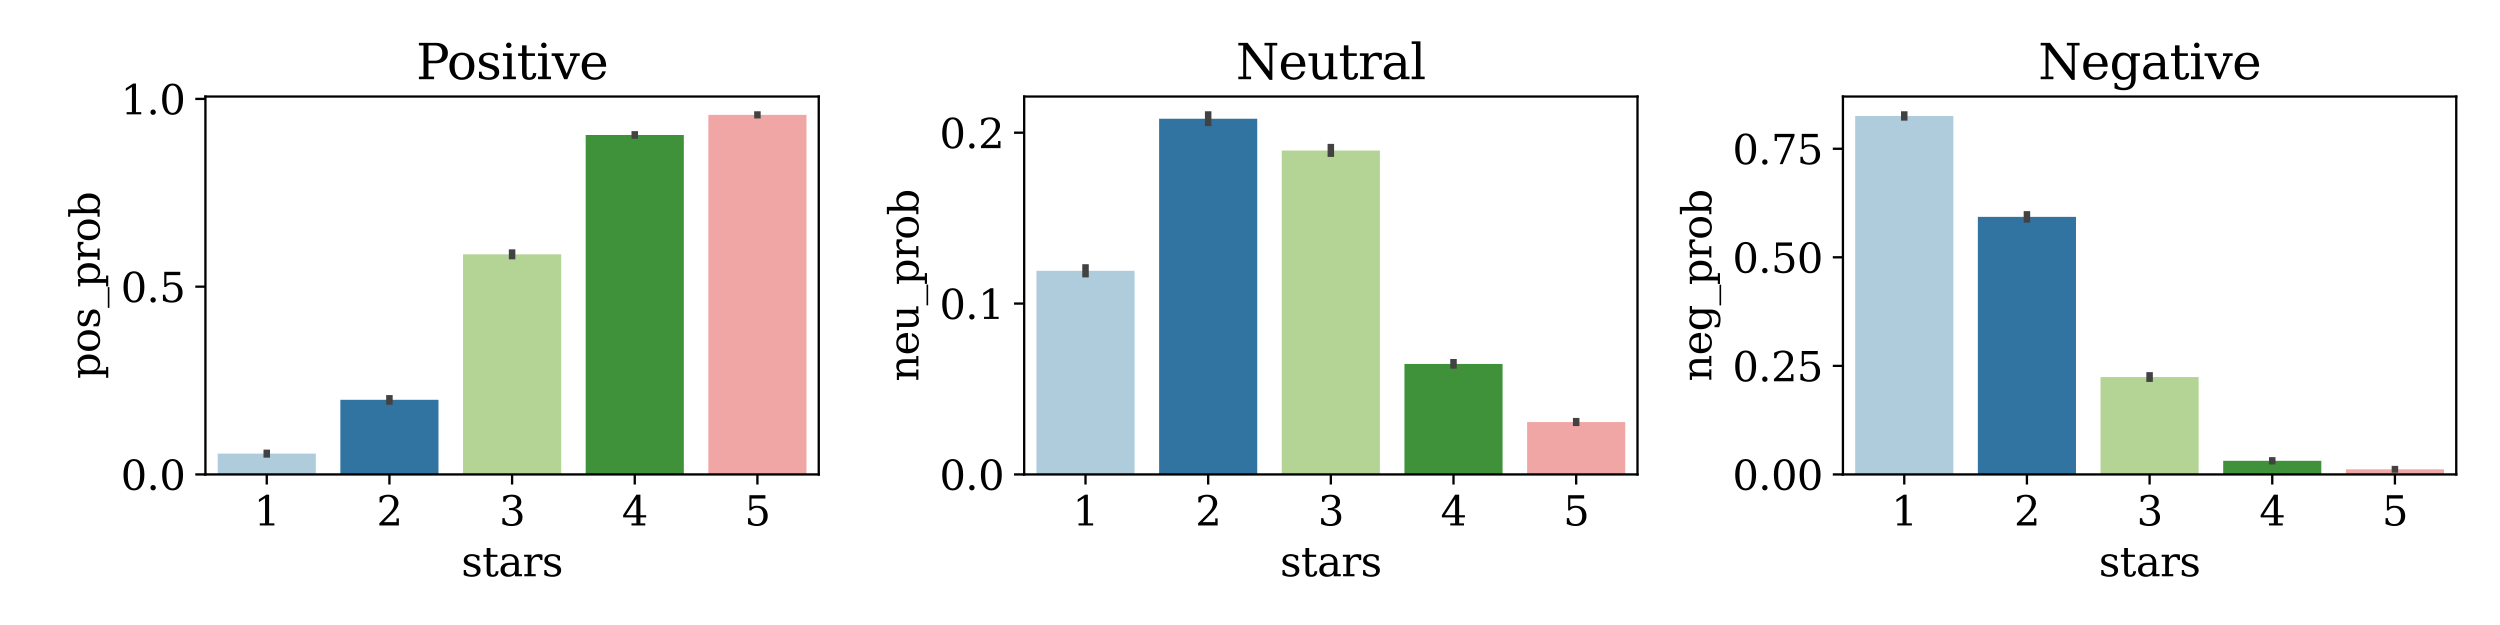 <?xml version="1.0" encoding="utf-8" standalone="no"?>
<!DOCTYPE svg PUBLIC "-//W3C//DTD SVG 1.1//EN"
  "http://www.w3.org/Graphics/SVG/1.1/DTD/svg11.dtd">
<svg xmlns:xlink="http://www.w3.org/1999/xlink" width="864pt" height="216pt" viewBox="0 0 864 216" xmlns="http://www.w3.org/2000/svg" version="1.1">
 <defs>
  <style type="text/css">*{stroke-linejoin: round; stroke-linecap: butt}</style>
 </defs>
 <g id="figure_1">
  <g id="patch_1">
   <path d="M 0 216 
L 864 216 
L 864 0 
L 0 0 
z
" style="fill: #ffffff"/>
  </g>
  <g id="axes_1">
   <g id="patch_2">
    <path d="M 70.996 163.96 
L 282.96 163.96 
L 282.96 33.36 
L 70.996 33.36 
z
" style="fill: #ffffff"/>
   </g>
   <g id="patch_3">
    <path d="M 75.236 163.96 
L 109.15 163.96 
L 109.15 156.776 
L 75.236 156.776 
z
" clip-path="url(#p688f890442)" style="fill: #aeccdb"/>
   </g>
   <g id="patch_4">
    <path d="M 117.628 163.96 
L 151.542 163.96 
L 151.542 138.172 
L 117.628 138.172 
z
" clip-path="url(#p688f890442)" style="fill: #3274a1"/>
   </g>
   <g id="patch_5">
    <path d="M 160.021 163.96 
L 193.935 163.96 
L 193.935 87.887 
L 160.021 87.887 
z
" clip-path="url(#p688f890442)" style="fill: #b3d495"/>
   </g>
   <g id="patch_6">
    <path d="M 202.414 163.96 
L 236.328 163.96 
L 236.328 46.648 
L 202.414 46.648 
z
" clip-path="url(#p688f890442)" style="fill: #40923a"/>
   </g>
   <g id="patch_7">
    <path d="M 244.807 163.96 
L 278.721 163.96 
L 278.721 39.689 
L 244.807 39.689 
z
" clip-path="url(#p688f890442)" style="fill: #efa6a5"/>
   </g>
   <g id="patch_8">
    <path d="M 92.193 163.96 
L 92.193 163.96 
L 92.193 163.96 
L 92.193 163.96 
z
" clip-path="url(#p688f890442)" style="fill: #aeccdb"/>
   </g>
   <g id="patch_9">
    <path d="M 92.193 163.96 
L 92.193 163.96 
L 92.193 163.96 
L 92.193 163.96 
z
" clip-path="url(#p688f890442)" style="fill: #3274a1"/>
   </g>
   <g id="patch_10">
    <path d="M 92.193 163.96 
L 92.193 163.96 
L 92.193 163.96 
L 92.193 163.96 
z
" clip-path="url(#p688f890442)" style="fill: #b3d495"/>
   </g>
   <g id="patch_11">
    <path d="M 92.193 163.96 
L 92.193 163.96 
L 92.193 163.96 
L 92.193 163.96 
z
" clip-path="url(#p688f890442)" style="fill: #40923a"/>
   </g>
   <g id="patch_12">
    <path d="M 92.193 163.96 
L 92.193 163.96 
L 92.193 163.96 
L 92.193 163.96 
z
" clip-path="url(#p688f890442)" style="fill: #efa6a5"/>
   </g>
   <g id="matplotlib.axis_1">
    <g id="xtick_1">
     <g id="line2d_1">
      <defs>
       <path id="m742aa9d118" d="M 0 0 
L 0 3.5 
" style="stroke: #000000; stroke-width: 0.8"/>
      </defs>
      <g>
       <use xlink:href="#m742aa9d118" x="92.193" y="163.96" style="stroke: #000000; stroke-width: 0.8"/>
      </g>
     </g>
     <g id="text_1">
      <!-- 1 -->
      <g transform="translate(87.739 181.598) scale(0.14 -0.14)">
       <defs>
        <path id="DejaVuSerif-31" d="M 909 0 
L 909 331 
L 1722 331 
L 1722 4213 
L 781 3603 
L 781 4013 
L 1919 4750 
L 2350 4750 
L 2350 331 
L 3163 331 
L 3163 0 
L 909 0 
z
" transform="scale(0.016)"/>
       </defs>
       <use xlink:href="#DejaVuSerif-31"/>
      </g>
     </g>
    </g>
    <g id="xtick_2">
     <g id="line2d_2">
      <g>
       <use xlink:href="#m742aa9d118" x="134.585" y="163.96" style="stroke: #000000; stroke-width: 0.8"/>
      </g>
     </g>
     <g id="text_2">
      <!-- 2 -->
      <g transform="translate(130.132 181.598) scale(0.14 -0.14)">
       <defs>
        <path id="DejaVuSerif-32" d="M 819 3553 
L 469 3553 
L 469 4384 
Q 803 4563 1142 4656 
Q 1481 4750 1806 4750 
Q 2534 4750 2956 4397 
Q 3378 4044 3378 3438 
Q 3378 2753 2422 1800 
Q 2347 1728 2309 1691 
L 1131 513 
L 3078 513 
L 3078 1088 
L 3444 1088 
L 3444 0 
L 434 0 
L 434 341 
L 1850 1753 
Q 2319 2222 2519 2614 
Q 2719 3006 2719 3438 
Q 2719 3909 2473 4175 
Q 2228 4441 1797 4441 
Q 1350 4441 1106 4219 
Q 863 3997 819 3553 
z
" transform="scale(0.016)"/>
       </defs>
       <use xlink:href="#DejaVuSerif-32"/>
      </g>
     </g>
    </g>
    <g id="xtick_3">
     <g id="line2d_3">
      <g>
       <use xlink:href="#m742aa9d118" x="176.978" y="163.96" style="stroke: #000000; stroke-width: 0.8"/>
      </g>
     </g>
     <g id="text_3">
      <!-- 3 -->
      <g transform="translate(172.524 181.598) scale(0.14 -0.14)">
       <defs>
        <path id="DejaVuSerif-33" d="M 622 4469 
Q 988 4606 1323 4678 
Q 1659 4750 1953 4750 
Q 2638 4750 3022 4454 
Q 3406 4159 3406 3634 
Q 3406 3213 3140 2930 
Q 2875 2647 2388 2547 
Q 2963 2466 3280 2130 
Q 3597 1794 3597 1259 
Q 3597 606 3158 257 
Q 2719 -91 1894 -91 
Q 1528 -91 1179 -12 
Q 831 66 488 225 
L 488 1131 
L 838 1131 
Q 869 681 1141 450 
Q 1413 219 1906 219 
Q 2384 219 2661 495 
Q 2938 772 2938 1253 
Q 2938 1803 2653 2086 
Q 2369 2369 1819 2369 
L 1522 2369 
L 1522 2688 
L 1678 2688 
Q 2225 2688 2498 2914 
Q 2772 3141 2772 3597 
Q 2772 4006 2547 4223 
Q 2322 4441 1900 4441 
Q 1478 4441 1245 4241 
Q 1013 4041 972 3647 
L 622 3647 
L 622 4469 
z
" transform="scale(0.016)"/>
       </defs>
       <use xlink:href="#DejaVuSerif-33"/>
      </g>
     </g>
    </g>
    <g id="xtick_4">
     <g id="line2d_4">
      <g>
       <use xlink:href="#m742aa9d118" x="219.371" y="163.96" style="stroke: #000000; stroke-width: 0.8"/>
      </g>
     </g>
     <g id="text_4">
      <!-- 4 -->
      <g transform="translate(214.917 181.598) scale(0.14 -0.14)">
       <defs>
        <path id="DejaVuSerif-34" d="M 2234 1581 
L 2234 4063 
L 641 1581 
L 2234 1581 
z
M 3609 0 
L 1484 0 
L 1484 331 
L 2234 331 
L 2234 1247 
L 197 1247 
L 197 1588 
L 2241 4750 
L 2859 4750 
L 2859 1581 
L 3750 1581 
L 3750 1247 
L 2859 1247 
L 2859 331 
L 3609 331 
L 3609 0 
z
" transform="scale(0.016)"/>
       </defs>
       <use xlink:href="#DejaVuSerif-34"/>
      </g>
     </g>
    </g>
    <g id="xtick_5">
     <g id="line2d_5">
      <g>
       <use xlink:href="#m742aa9d118" x="261.764" y="163.96" style="stroke: #000000; stroke-width: 0.8"/>
      </g>
     </g>
     <g id="text_5">
      <!-- 5 -->
      <g transform="translate(257.31 181.598) scale(0.14 -0.14)">
       <defs>
        <path id="DejaVuSerif-35" d="M 3219 4666 
L 3219 4153 
L 1081 4153 
L 1081 2816 
Q 1244 2928 1461 2984 
Q 1678 3041 1947 3041 
Q 2703 3041 3140 2622 
Q 3578 2203 3578 1478 
Q 3578 738 3136 323 
Q 2694 -91 1894 -91 
Q 1572 -91 1234 -12 
Q 897 66 544 225 
L 544 1131 
L 897 1131 
Q 925 688 1179 453 
Q 1434 219 1894 219 
Q 2388 219 2653 544 
Q 2919 869 2919 1478 
Q 2919 2084 2655 2407 
Q 2391 2731 1894 2731 
Q 1613 2731 1398 2631 
Q 1184 2531 1019 2322 
L 750 2322 
L 750 4666 
L 3219 4666 
z
" transform="scale(0.016)"/>
       </defs>
       <use xlink:href="#DejaVuSerif-35"/>
      </g>
     </g>
    </g>
    <g id="text_6">
     <!-- stars -->
     <g transform="translate(159.462 199.147) scale(0.14 -0.14)">
      <defs>
       <path id="DejaVuSerif-73" d="M 359 184 
L 359 959 
L 691 959 
Q 703 588 923 403 
Q 1144 219 1575 219 
Q 1963 219 2166 364 
Q 2369 509 2369 788 
Q 2369 1006 2220 1140 
Q 2072 1275 1594 1428 
L 1178 1569 
Q 750 1706 558 1912 
Q 366 2119 366 2438 
Q 366 2894 700 3153 
Q 1034 3413 1625 3413 
Q 1888 3413 2178 3344 
Q 2469 3275 2778 3144 
L 2778 2419 
L 2447 2419 
Q 2434 2741 2221 2922 
Q 2009 3103 1644 3103 
Q 1281 3103 1095 2975 
Q 909 2847 909 2591 
Q 909 2381 1050 2254 
Q 1191 2128 1613 1997 
L 2069 1856 
Q 2541 1709 2748 1489 
Q 2956 1269 2956 922 
Q 2956 450 2595 179 
Q 2234 -91 1600 -91 
Q 1278 -91 972 -22 
Q 666 47 359 184 
z
" transform="scale(0.016)"/>
       <path id="DejaVuSerif-74" d="M 691 2988 
L 184 2988 
L 184 3322 
L 691 3322 
L 691 4353 
L 1269 4353 
L 1269 3322 
L 2350 3322 
L 2350 2988 
L 1269 2988 
L 1269 878 
Q 1269 456 1350 337 
Q 1431 219 1650 219 
Q 1875 219 1978 351 
Q 2081 484 2088 781 
L 2522 781 
Q 2497 328 2275 118 
Q 2053 -91 1600 -91 
Q 1103 -91 897 129 
Q 691 350 691 878 
L 691 2988 
z
" transform="scale(0.016)"/>
       <path id="DejaVuSerif-61" d="M 2547 1044 
L 2547 1747 
L 1806 1747 
Q 1378 1747 1168 1562 
Q 959 1378 959 997 
Q 959 650 1171 447 
Q 1384 244 1747 244 
Q 2106 244 2326 466 
Q 2547 688 2547 1044 
z
M 3122 2075 
L 3122 331 
L 3634 331 
L 3634 0 
L 2547 0 
L 2547 359 
Q 2356 128 2106 18 
Q 1856 -91 1522 -91 
Q 969 -91 644 203 
Q 319 497 319 997 
Q 319 1513 691 1797 
Q 1063 2081 1741 2081 
L 2547 2081 
L 2547 2309 
Q 2547 2688 2317 2895 
Q 2088 3103 1672 3103 
Q 1328 3103 1125 2947 
Q 922 2791 872 2484 
L 575 2484 
L 575 3156 
Q 875 3284 1158 3348 
Q 1441 3413 1709 3413 
Q 2400 3413 2761 3070 
Q 3122 2728 3122 2075 
z
" transform="scale(0.016)"/>
       <path id="DejaVuSerif-72" d="M 3059 3328 
L 3059 2497 
L 2728 2497 
Q 2713 2744 2591 2866 
Q 2469 2988 2234 2988 
Q 1809 2988 1582 2694 
Q 1356 2400 1356 1850 
L 1356 331 
L 2022 331 
L 2022 0 
L 263 0 
L 263 331 
L 781 331 
L 781 2994 
L 231 2994 
L 231 3322 
L 1356 3322 
L 1356 2731 
Q 1525 3078 1790 3245 
Q 2056 3413 2438 3413 
Q 2578 3413 2733 3391 
Q 2888 3369 3059 3328 
z
" transform="scale(0.016)"/>
      </defs>
      <use xlink:href="#DejaVuSerif-73"/>
      <use xlink:href="#DejaVuSerif-74" transform="translate(51.318 0)"/>
      <use xlink:href="#DejaVuSerif-61" transform="translate(91.504 0)"/>
      <use xlink:href="#DejaVuSerif-72" transform="translate(151.123 0)"/>
      <use xlink:href="#DejaVuSerif-73" transform="translate(198.926 0)"/>
     </g>
    </g>
   </g>
   <g id="matplotlib.axis_2">
    <g id="ytick_1">
     <g id="line2d_6">
      <defs>
       <path id="m252d2bcdba" d="M 0 0 
L -3.5 0 
" style="stroke: #000000; stroke-width: 0.8"/>
      </defs>
      <g>
       <use xlink:href="#m252d2bcdba" x="70.996" y="163.96" style="stroke: #000000; stroke-width: 0.8"/>
      </g>
     </g>
     <g id="text_7">
      <!-- 0.0 -->
      <g transform="translate(41.732 169.279) scale(0.14 -0.14)">
       <defs>
        <path id="DejaVuSerif-30" d="M 2034 219 
Q 2513 219 2750 744 
Q 2988 1269 2988 2328 
Q 2988 3391 2750 3916 
Q 2513 4441 2034 4441 
Q 1556 4441 1318 3916 
Q 1081 3391 1081 2328 
Q 1081 1269 1318 744 
Q 1556 219 2034 219 
z
M 2034 -91 
Q 1275 -91 848 546 
Q 422 1184 422 2328 
Q 422 3475 848 4112 
Q 1275 4750 2034 4750 
Q 2797 4750 3222 4112 
Q 3647 3475 3647 2328 
Q 3647 1184 3222 546 
Q 2797 -91 2034 -91 
z
" transform="scale(0.016)"/>
        <path id="DejaVuSerif-2e" d="M 603 325 
Q 603 500 722 622 
Q 841 744 1019 744 
Q 1191 744 1312 622 
Q 1434 500 1434 325 
Q 1434 153 1312 31 
Q 1191 -91 1019 -91 
Q 841 -91 722 29 
Q 603 150 603 325 
z
" transform="scale(0.016)"/>
       </defs>
       <use xlink:href="#DejaVuSerif-30"/>
       <use xlink:href="#DejaVuSerif-2e" transform="translate(63.623 0)"/>
       <use xlink:href="#DejaVuSerif-30" transform="translate(95.41 0)"/>
      </g>
     </g>
    </g>
    <g id="ytick_2">
     <g id="line2d_7">
      <g>
       <use xlink:href="#m252d2bcdba" x="70.996" y="99.071" style="stroke: #000000; stroke-width: 0.8"/>
      </g>
     </g>
     <g id="text_8">
      <!-- 0.5 -->
      <g transform="translate(41.732 104.39) scale(0.14 -0.14)">
       <use xlink:href="#DejaVuSerif-30"/>
       <use xlink:href="#DejaVuSerif-2e" transform="translate(63.623 0)"/>
       <use xlink:href="#DejaVuSerif-35" transform="translate(95.41 0)"/>
      </g>
     </g>
    </g>
    <g id="ytick_3">
     <g id="line2d_8">
      <g>
       <use xlink:href="#m252d2bcdba" x="70.996" y="34.183" style="stroke: #000000; stroke-width: 0.8"/>
      </g>
     </g>
     <g id="text_9">
      <!-- 1.0 -->
      <g transform="translate(41.732 39.502) scale(0.14 -0.14)">
       <use xlink:href="#DejaVuSerif-31"/>
       <use xlink:href="#DejaVuSerif-2e" transform="translate(63.623 0)"/>
       <use xlink:href="#DejaVuSerif-30" transform="translate(95.41 0)"/>
      </g>
     </g>
    </g>
    <g id="text_10">
     <!-- pos_prob -->
     <g transform="translate(34.431 130.969) rotate(-90) scale(0.14 -0.14)">
      <defs>
       <path id="DejaVuSerif-70" d="M 1313 1825 
L 1313 1497 
Q 1313 897 1542 583 
Q 1772 269 2209 269 
Q 2650 269 2876 622 
Q 3103 975 3103 1663 
Q 3103 2353 2876 2703 
Q 2650 3053 2209 3053 
Q 1772 3053 1542 2737 
Q 1313 2422 1313 1825 
z
M 738 2988 
L 184 2988 
L 184 3322 
L 1313 3322 
L 1313 2803 
Q 1481 3116 1742 3264 
Q 2003 3413 2388 3413 
Q 3000 3413 3387 2928 
Q 3775 2444 3775 1663 
Q 3775 881 3387 395 
Q 3000 -91 2388 -91 
Q 2003 -91 1742 57 
Q 1481 206 1313 519 
L 1313 -997 
L 1856 -997 
L 1856 -1331 
L 184 -1331 
L 184 -997 
L 738 -997 
L 738 2988 
z
" transform="scale(0.016)"/>
       <path id="DejaVuSerif-6f" d="M 1925 219 
Q 2388 219 2623 584 
Q 2859 950 2859 1663 
Q 2859 2375 2623 2739 
Q 2388 3103 1925 3103 
Q 1463 3103 1227 2739 
Q 991 2375 991 1663 
Q 991 950 1228 584 
Q 1466 219 1925 219 
z
M 1925 -91 
Q 1200 -91 759 389 
Q 319 869 319 1663 
Q 319 2456 758 2934 
Q 1197 3413 1925 3413 
Q 2653 3413 3092 2934 
Q 3531 2456 3531 1663 
Q 3531 869 3092 389 
Q 2653 -91 1925 -91 
z
" transform="scale(0.016)"/>
       <path id="DejaVuSerif-5f" d="M 3200 -1259 
L 3200 -1509 
L 0 -1509 
L 0 -1259 
L 3200 -1259 
z
" transform="scale(0.016)"/>
       <path id="DejaVuSerif-62" d="M 738 331 
L 738 4531 
L 184 4531 
L 184 4863 
L 1313 4863 
L 1313 2803 
Q 1481 3116 1742 3264 
Q 2003 3413 2388 3413 
Q 3000 3413 3387 2928 
Q 3775 2444 3775 1663 
Q 3775 881 3387 395 
Q 3000 -91 2388 -91 
Q 2003 -91 1742 57 
Q 1481 206 1313 519 
L 1313 0 
L 184 0 
L 184 331 
L 738 331 
z
M 1313 1497 
Q 1313 897 1542 583 
Q 1772 269 2209 269 
Q 2650 269 2876 622 
Q 3103 975 3103 1663 
Q 3103 2353 2876 2703 
Q 2650 3053 2209 3053 
Q 1772 3053 1542 2737 
Q 1313 2422 1313 1825 
L 1313 1497 
z
" transform="scale(0.016)"/>
      </defs>
      <use xlink:href="#DejaVuSerif-70"/>
      <use xlink:href="#DejaVuSerif-6f" transform="translate(64.014 0)"/>
      <use xlink:href="#DejaVuSerif-73" transform="translate(124.219 0)"/>
      <use xlink:href="#DejaVuSerif-5f" transform="translate(175.537 0)"/>
      <use xlink:href="#DejaVuSerif-70" transform="translate(225.537 0)"/>
      <use xlink:href="#DejaVuSerif-72" transform="translate(289.551 0)"/>
      <use xlink:href="#DejaVuSerif-6f" transform="translate(337.354 0)"/>
      <use xlink:href="#DejaVuSerif-62" transform="translate(397.559 0)"/>
     </g>
    </g>
   </g>
   <g id="line2d_9">
    <path d="M 92.193 157.047 
L 92.193 156.508 
" clip-path="url(#p688f890442)" style="fill: none; stroke: #424242; stroke-width: 2.25; stroke-linecap: square"/>
   </g>
   <g id="line2d_10">
    <path d="M 134.585 138.769 
L 134.585 137.649 
" clip-path="url(#p688f890442)" style="fill: none; stroke: #424242; stroke-width: 2.25; stroke-linecap: square"/>
   </g>
   <g id="line2d_11">
    <path d="M 176.978 88.505 
L 176.978 87.292 
" clip-path="url(#p688f890442)" style="fill: none; stroke: #424242; stroke-width: 2.25; stroke-linecap: square"/>
   </g>
   <g id="line2d_12">
    <path d="M 219.371 46.849 
L 219.371 46.449 
" clip-path="url(#p688f890442)" style="fill: none; stroke: #424242; stroke-width: 2.25; stroke-linecap: square"/>
   </g>
   <g id="line2d_13">
    <path d="M 261.764 39.809 
L 261.764 39.579 
" clip-path="url(#p688f890442)" style="fill: none; stroke: #424242; stroke-width: 2.25; stroke-linecap: square"/>
   </g>
   <g id="patch_13">
    <path d="M 70.996 163.96 
L 70.996 33.36 
" style="fill: none; stroke: #000000; stroke-width: 0.8; stroke-linejoin: miter; stroke-linecap: square"/>
   </g>
   <g id="patch_14">
    <path d="M 282.96 163.96 
L 282.96 33.36 
" style="fill: none; stroke: #000000; stroke-width: 0.8; stroke-linejoin: miter; stroke-linecap: square"/>
   </g>
   <g id="patch_15">
    <path d="M 70.996 163.96 
L 282.96 163.96 
" style="fill: none; stroke: #000000; stroke-width: 0.8; stroke-linejoin: miter; stroke-linecap: square"/>
   </g>
   <g id="patch_16">
    <path d="M 70.996 33.36 
L 282.96 33.36 
" style="fill: none; stroke: #000000; stroke-width: 0.8; stroke-linejoin: miter; stroke-linecap: square"/>
   </g>
   <g id="text_11">
    <!-- Positive -->
    <g transform="translate(143.828 27.36) scale(0.168 -0.168)">
     <defs>
      <path id="DejaVuSerif-50" d="M 1581 2375 
L 2406 2375 
Q 2872 2375 3115 2626 
Q 3359 2878 3359 3353 
Q 3359 3831 3115 4081 
Q 2872 4331 2406 4331 
L 1581 4331 
L 1581 2375 
z
M 353 0 
L 353 331 
L 947 331 
L 947 4331 
L 353 4331 
L 353 4666 
L 2559 4666 
Q 3259 4666 3668 4311 
Q 4078 3956 4078 3353 
Q 4078 2753 3668 2397 
Q 3259 2041 2559 2041 
L 1581 2041 
L 1581 331 
L 2303 331 
L 2303 0 
L 353 0 
z
" transform="scale(0.016)"/>
      <path id="DejaVuSerif-69" d="M 622 4353 
Q 622 4497 726 4603 
Q 831 4709 978 4709 
Q 1122 4709 1226 4603 
Q 1331 4497 1331 4353 
Q 1331 4206 1228 4103 
Q 1125 4000 978 4000 
Q 831 4000 726 4103 
Q 622 4206 622 4353 
z
M 1356 331 
L 1900 331 
L 1900 0 
L 231 0 
L 231 331 
L 781 331 
L 781 2988 
L 231 2988 
L 231 3322 
L 1356 3322 
L 1356 331 
z
" transform="scale(0.016)"/>
      <path id="DejaVuSerif-76" d="M 1581 0 
L 359 2988 
L -19 2988 
L -19 3322 
L 1509 3322 
L 1509 2988 
L 978 2988 
L 1913 703 
L 2847 2988 
L 2350 2988 
L 2350 3322 
L 3597 3322 
L 3597 2988 
L 3225 2988 
L 2003 0 
L 1581 0 
z
" transform="scale(0.016)"/>
      <path id="DejaVuSerif-65" d="M 3469 1600 
L 991 1600 
L 991 1575 
Q 991 903 1244 561 
Q 1497 219 1991 219 
Q 2369 219 2611 417 
Q 2853 616 2950 1006 
L 3413 1006 
Q 3275 459 2904 184 
Q 2534 -91 1931 -91 
Q 1203 -91 761 389 
Q 319 869 319 1663 
Q 319 2450 753 2931 
Q 1188 3413 1894 3413 
Q 2647 3413 3050 2948 
Q 3453 2484 3469 1600 
z
M 2791 1931 
Q 2772 2513 2545 2808 
Q 2319 3103 1894 3103 
Q 1497 3103 1269 2806 
Q 1041 2509 991 1931 
L 2791 1931 
z
" transform="scale(0.016)"/>
     </defs>
     <use xlink:href="#DejaVuSerif-50"/>
     <use xlink:href="#DejaVuSerif-6f" transform="translate(63.285 0)"/>
     <use xlink:href="#DejaVuSerif-73" transform="translate(123.49 0)"/>
     <use xlink:href="#DejaVuSerif-69" transform="translate(174.809 0)"/>
     <use xlink:href="#DejaVuSerif-74" transform="translate(206.791 0)"/>
     <use xlink:href="#DejaVuSerif-69" transform="translate(246.977 0)"/>
     <use xlink:href="#DejaVuSerif-76" transform="translate(278.959 0)"/>
     <use xlink:href="#DejaVuSerif-65" transform="translate(335.453 0)"/>
    </g>
   </g>
  </g>
  <g id="axes_2">
   <g id="patch_17">
    <path d="M 353.956 163.96 
L 565.92 163.96 
L 565.92 33.36 
L 353.956 33.36 
z
" style="fill: #ffffff"/>
   </g>
   <g id="patch_18">
    <path d="M 358.196 163.96 
L 392.11 163.96 
L 392.11 93.585 
L 358.196 93.585 
z
" clip-path="url(#p917a28bb5f)" style="fill: #aeccdb"/>
   </g>
   <g id="patch_19">
    <path d="M 400.588 163.96 
L 434.502 163.96 
L 434.502 41.032 
L 400.588 41.032 
z
" clip-path="url(#p917a28bb5f)" style="fill: #3274a1"/>
   </g>
   <g id="patch_20">
    <path d="M 442.981 163.96 
L 476.895 163.96 
L 476.895 52.025 
L 442.981 52.025 
z
" clip-path="url(#p917a28bb5f)" style="fill: #b3d495"/>
   </g>
   <g id="patch_21">
    <path d="M 485.374 163.96 
L 519.288 163.96 
L 519.288 125.771 
L 485.374 125.771 
z
" clip-path="url(#p917a28bb5f)" style="fill: #40923a"/>
   </g>
   <g id="patch_22">
    <path d="M 527.767 163.96 
L 561.681 163.96 
L 561.681 145.861 
L 527.767 145.861 
z
" clip-path="url(#p917a28bb5f)" style="fill: #efa6a5"/>
   </g>
   <g id="patch_23">
    <path d="M 375.153 163.96 
L 375.153 163.96 
L 375.153 163.96 
L 375.153 163.96 
z
" clip-path="url(#p917a28bb5f)" style="fill: #aeccdb"/>
   </g>
   <g id="patch_24">
    <path d="M 375.153 163.96 
L 375.153 163.96 
L 375.153 163.96 
L 375.153 163.96 
z
" clip-path="url(#p917a28bb5f)" style="fill: #3274a1"/>
   </g>
   <g id="patch_25">
    <path d="M 375.153 163.96 
L 375.153 163.96 
L 375.153 163.96 
L 375.153 163.96 
z
" clip-path="url(#p917a28bb5f)" style="fill: #b3d495"/>
   </g>
   <g id="patch_26">
    <path d="M 375.153 163.96 
L 375.153 163.96 
L 375.153 163.96 
L 375.153 163.96 
z
" clip-path="url(#p917a28bb5f)" style="fill: #40923a"/>
   </g>
   <g id="patch_27">
    <path d="M 375.153 163.96 
L 375.153 163.96 
L 375.153 163.96 
L 375.153 163.96 
z
" clip-path="url(#p917a28bb5f)" style="fill: #efa6a5"/>
   </g>
   <g id="matplotlib.axis_3">
    <g id="xtick_6">
     <g id="line2d_14">
      <g>
       <use xlink:href="#m742aa9d118" x="375.153" y="163.96" style="stroke: #000000; stroke-width: 0.8"/>
      </g>
     </g>
     <g id="text_12">
      <!-- 1 -->
      <g transform="translate(370.699 181.598) scale(0.14 -0.14)">
       <use xlink:href="#DejaVuSerif-31"/>
      </g>
     </g>
    </g>
    <g id="xtick_7">
     <g id="line2d_15">
      <g>
       <use xlink:href="#m742aa9d118" x="417.545" y="163.96" style="stroke: #000000; stroke-width: 0.8"/>
      </g>
     </g>
     <g id="text_13">
      <!-- 2 -->
      <g transform="translate(413.092 181.598) scale(0.14 -0.14)">
       <use xlink:href="#DejaVuSerif-32"/>
      </g>
     </g>
    </g>
    <g id="xtick_8">
     <g id="line2d_16">
      <g>
       <use xlink:href="#m742aa9d118" x="459.938" y="163.96" style="stroke: #000000; stroke-width: 0.8"/>
      </g>
     </g>
     <g id="text_14">
      <!-- 3 -->
      <g transform="translate(455.484 181.598) scale(0.14 -0.14)">
       <use xlink:href="#DejaVuSerif-33"/>
      </g>
     </g>
    </g>
    <g id="xtick_9">
     <g id="line2d_17">
      <g>
       <use xlink:href="#m742aa9d118" x="502.331" y="163.96" style="stroke: #000000; stroke-width: 0.8"/>
      </g>
     </g>
     <g id="text_15">
      <!-- 4 -->
      <g transform="translate(497.877 181.598) scale(0.14 -0.14)">
       <use xlink:href="#DejaVuSerif-34"/>
      </g>
     </g>
    </g>
    <g id="xtick_10">
     <g id="line2d_18">
      <g>
       <use xlink:href="#m742aa9d118" x="544.724" y="163.96" style="stroke: #000000; stroke-width: 0.8"/>
      </g>
     </g>
     <g id="text_16">
      <!-- 5 -->
      <g transform="translate(540.27 181.598) scale(0.14 -0.14)">
       <use xlink:href="#DejaVuSerif-35"/>
      </g>
     </g>
    </g>
    <g id="text_17">
     <!-- stars -->
     <g transform="translate(442.422 199.147) scale(0.14 -0.14)">
      <use xlink:href="#DejaVuSerif-73"/>
      <use xlink:href="#DejaVuSerif-74" transform="translate(51.318 0)"/>
      <use xlink:href="#DejaVuSerif-61" transform="translate(91.504 0)"/>
      <use xlink:href="#DejaVuSerif-72" transform="translate(151.123 0)"/>
      <use xlink:href="#DejaVuSerif-73" transform="translate(198.926 0)"/>
     </g>
    </g>
   </g>
   <g id="matplotlib.axis_4">
    <g id="ytick_4">
     <g id="line2d_19">
      <g>
       <use xlink:href="#m252d2bcdba" x="353.956" y="163.96" style="stroke: #000000; stroke-width: 0.8"/>
      </g>
     </g>
     <g id="text_18">
      <!-- 0.0 -->
      <g transform="translate(324.692 169.279) scale(0.14 -0.14)">
       <use xlink:href="#DejaVuSerif-30"/>
       <use xlink:href="#DejaVuSerif-2e" transform="translate(63.623 0)"/>
       <use xlink:href="#DejaVuSerif-30" transform="translate(95.41 0)"/>
      </g>
     </g>
    </g>
    <g id="ytick_5">
     <g id="line2d_20">
      <g>
       <use xlink:href="#m252d2bcdba" x="353.956" y="104.913" style="stroke: #000000; stroke-width: 0.8"/>
      </g>
     </g>
     <g id="text_19">
      <!-- 0.1 -->
      <g transform="translate(324.692 110.232) scale(0.14 -0.14)">
       <use xlink:href="#DejaVuSerif-30"/>
       <use xlink:href="#DejaVuSerif-2e" transform="translate(63.623 0)"/>
       <use xlink:href="#DejaVuSerif-31" transform="translate(95.41 0)"/>
      </g>
     </g>
    </g>
    <g id="ytick_6">
     <g id="line2d_21">
      <g>
       <use xlink:href="#m252d2bcdba" x="353.956" y="45.866" style="stroke: #000000; stroke-width: 0.8"/>
      </g>
     </g>
     <g id="text_20">
      <!-- 0.2 -->
      <g transform="translate(324.692 51.185) scale(0.14 -0.14)">
       <use xlink:href="#DejaVuSerif-30"/>
       <use xlink:href="#DejaVuSerif-2e" transform="translate(63.623 0)"/>
       <use xlink:href="#DejaVuSerif-32" transform="translate(95.41 0)"/>
      </g>
     </g>
    </g>
    <g id="text_21">
     <!-- neu_prob -->
     <g transform="translate(317.391 131.842) rotate(-90) scale(0.14 -0.14)">
      <defs>
       <path id="DejaVuSerif-6e" d="M 263 0 
L 263 331 
L 781 331 
L 781 2988 
L 231 2988 
L 231 3322 
L 1356 3322 
L 1356 2731 
Q 1516 3069 1770 3241 
Q 2025 3413 2363 3413 
Q 2913 3413 3172 3097 
Q 3431 2781 3431 2113 
L 3431 331 
L 3944 331 
L 3944 0 
L 2356 0 
L 2356 331 
L 2853 331 
L 2853 1931 
Q 2853 2541 2703 2767 
Q 2553 2994 2175 2994 
Q 1775 2994 1565 2701 
Q 1356 2409 1356 1850 
L 1356 331 
L 1856 331 
L 1856 0 
L 263 0 
z
" transform="scale(0.016)"/>
       <path id="DejaVuSerif-75" d="M 2266 3322 
L 3341 3322 
L 3341 331 
L 3884 331 
L 3884 0 
L 2766 0 
L 2766 588 
Q 2606 256 2353 82 
Q 2100 -91 1766 -91 
Q 1213 -91 952 223 
Q 691 538 691 1209 
L 691 2988 
L 172 2988 
L 172 3322 
L 1269 3322 
L 1269 1388 
Q 1269 781 1417 556 
Q 1566 331 1947 331 
Q 2347 331 2556 625 
Q 2766 919 2766 1478 
L 2766 2988 
L 2266 2988 
L 2266 3322 
z
" transform="scale(0.016)"/>
      </defs>
      <use xlink:href="#DejaVuSerif-6e"/>
      <use xlink:href="#DejaVuSerif-65" transform="translate(64.404 0)"/>
      <use xlink:href="#DejaVuSerif-75" transform="translate(123.584 0)"/>
      <use xlink:href="#DejaVuSerif-5f" transform="translate(187.988 0)"/>
      <use xlink:href="#DejaVuSerif-70" transform="translate(237.988 0)"/>
      <use xlink:href="#DejaVuSerif-72" transform="translate(302.002 0)"/>
      <use xlink:href="#DejaVuSerif-6f" transform="translate(349.805 0)"/>
      <use xlink:href="#DejaVuSerif-62" transform="translate(410.01 0)"/>
     </g>
    </g>
   </g>
   <g id="line2d_22">
    <path d="M 375.153 94.741 
L 375.153 92.438 
" clip-path="url(#p917a28bb5f)" style="fill: none; stroke: #424242; stroke-width: 2.25; stroke-linecap: square"/>
   </g>
   <g id="line2d_23">
    <path d="M 417.545 42.46 
L 417.545 39.579 
" clip-path="url(#p917a28bb5f)" style="fill: none; stroke: #424242; stroke-width: 2.25; stroke-linecap: square"/>
   </g>
   <g id="line2d_24">
    <path d="M 459.938 53.107 
L 459.938 50.855 
" clip-path="url(#p917a28bb5f)" style="fill: none; stroke: #424242; stroke-width: 2.25; stroke-linecap: square"/>
   </g>
   <g id="line2d_25">
    <path d="M 502.331 126.288 
L 502.331 125.193 
" clip-path="url(#p917a28bb5f)" style="fill: none; stroke: #424242; stroke-width: 2.25; stroke-linecap: square"/>
   </g>
   <g id="line2d_26">
    <path d="M 544.724 146.13 
L 544.724 145.572 
" clip-path="url(#p917a28bb5f)" style="fill: none; stroke: #424242; stroke-width: 2.25; stroke-linecap: square"/>
   </g>
   <g id="patch_28">
    <path d="M 353.956 163.96 
L 353.956 33.36 
" style="fill: none; stroke: #000000; stroke-width: 0.8; stroke-linejoin: miter; stroke-linecap: square"/>
   </g>
   <g id="patch_29">
    <path d="M 565.92 163.96 
L 565.92 33.36 
" style="fill: none; stroke: #000000; stroke-width: 0.8; stroke-linejoin: miter; stroke-linecap: square"/>
   </g>
   <g id="patch_30">
    <path d="M 353.956 163.96 
L 565.92 163.96 
" style="fill: none; stroke: #000000; stroke-width: 0.8; stroke-linejoin: miter; stroke-linecap: square"/>
   </g>
   <g id="patch_31">
    <path d="M 353.956 33.36 
L 565.92 33.36 
" style="fill: none; stroke: #000000; stroke-width: 0.8; stroke-linejoin: miter; stroke-linecap: square"/>
   </g>
   <g id="text_22">
    <!-- Neutral -->
    <g transform="translate(427.12 27.36) scale(0.168 -0.168)">
     <defs>
      <path id="DejaVuSerif-4e" d="M 313 0 
L 313 331 
L 941 331 
L 941 4331 
L 313 4331 
L 313 4666 
L 1509 4666 
L 4306 984 
L 4306 4331 
L 3681 4331 
L 3681 4666 
L 5319 4666 
L 5319 4331 
L 4691 4331 
L 4691 -91 
L 4313 -91 
L 1325 3841 
L 1325 331 
L 1953 331 
L 1953 0 
L 313 0 
z
" transform="scale(0.016)"/>
      <path id="DejaVuSerif-6c" d="M 1313 331 
L 1856 331 
L 1856 0 
L 184 0 
L 184 331 
L 738 331 
L 738 4531 
L 184 4531 
L 184 4863 
L 1313 4863 
L 1313 331 
z
" transform="scale(0.016)"/>
     </defs>
     <use xlink:href="#DejaVuSerif-4e"/>
     <use xlink:href="#DejaVuSerif-65" transform="translate(87.5 0)"/>
     <use xlink:href="#DejaVuSerif-75" transform="translate(146.68 0)"/>
     <use xlink:href="#DejaVuSerif-74" transform="translate(211.084 0)"/>
     <use xlink:href="#DejaVuSerif-72" transform="translate(251.27 0)"/>
     <use xlink:href="#DejaVuSerif-61" transform="translate(299.072 0)"/>
     <use xlink:href="#DejaVuSerif-6c" transform="translate(358.691 0)"/>
    </g>
   </g>
  </g>
  <g id="axes_3">
   <g id="patch_32">
    <path d="M 636.916 163.96 
L 848.88 163.96 
L 848.88 33.36 
L 636.916 33.36 
z
" style="fill: #ffffff"/>
   </g>
   <g id="patch_33">
    <path d="M 641.156 163.96 
L 675.07 163.96 
L 675.07 40.084 
L 641.156 40.084 
z
" clip-path="url(#p6abad57ab4)" style="fill: #aeccdb"/>
   </g>
   <g id="patch_34">
    <path d="M 683.548 163.96 
L 717.462 163.96 
L 717.462 74.953 
L 683.548 74.953 
z
" clip-path="url(#p6abad57ab4)" style="fill: #3274a1"/>
   </g>
   <g id="patch_35">
    <path d="M 725.941 163.96 
L 759.855 163.96 
L 759.855 130.307 
L 725.941 130.307 
z
" clip-path="url(#p6abad57ab4)" style="fill: #b3d495"/>
   </g>
   <g id="patch_36">
    <path d="M 768.334 163.96 
L 802.248 163.96 
L 802.248 159.252 
L 768.334 159.252 
z
" clip-path="url(#p6abad57ab4)" style="fill: #40923a"/>
   </g>
   <g id="patch_37">
    <path d="M 810.727 163.96 
L 844.641 163.96 
L 844.641 162.193 
L 810.727 162.193 
z
" clip-path="url(#p6abad57ab4)" style="fill: #efa6a5"/>
   </g>
   <g id="patch_38">
    <path d="M 658.113 163.96 
L 658.113 163.96 
L 658.113 163.96 
L 658.113 163.96 
z
" clip-path="url(#p6abad57ab4)" style="fill: #aeccdb"/>
   </g>
   <g id="patch_39">
    <path d="M 658.113 163.96 
L 658.113 163.96 
L 658.113 163.96 
L 658.113 163.96 
z
" clip-path="url(#p6abad57ab4)" style="fill: #3274a1"/>
   </g>
   <g id="patch_40">
    <path d="M 658.113 163.96 
L 658.113 163.96 
L 658.113 163.96 
L 658.113 163.96 
z
" clip-path="url(#p6abad57ab4)" style="fill: #b3d495"/>
   </g>
   <g id="patch_41">
    <path d="M 658.113 163.96 
L 658.113 163.96 
L 658.113 163.96 
L 658.113 163.96 
z
" clip-path="url(#p6abad57ab4)" style="fill: #40923a"/>
   </g>
   <g id="patch_42">
    <path d="M 658.113 163.96 
L 658.113 163.96 
L 658.113 163.96 
L 658.113 163.96 
z
" clip-path="url(#p6abad57ab4)" style="fill: #efa6a5"/>
   </g>
   <g id="matplotlib.axis_5">
    <g id="xtick_11">
     <g id="line2d_27">
      <g>
       <use xlink:href="#m742aa9d118" x="658.113" y="163.96" style="stroke: #000000; stroke-width: 0.8"/>
      </g>
     </g>
     <g id="text_23">
      <!-- 1 -->
      <g transform="translate(653.659 181.598) scale(0.14 -0.14)">
       <use xlink:href="#DejaVuSerif-31"/>
      </g>
     </g>
    </g>
    <g id="xtick_12">
     <g id="line2d_28">
      <g>
       <use xlink:href="#m742aa9d118" x="700.505" y="163.96" style="stroke: #000000; stroke-width: 0.8"/>
      </g>
     </g>
     <g id="text_24">
      <!-- 2 -->
      <g transform="translate(696.052 181.598) scale(0.14 -0.14)">
       <use xlink:href="#DejaVuSerif-32"/>
      </g>
     </g>
    </g>
    <g id="xtick_13">
     <g id="line2d_29">
      <g>
       <use xlink:href="#m742aa9d118" x="742.898" y="163.96" style="stroke: #000000; stroke-width: 0.8"/>
      </g>
     </g>
     <g id="text_25">
      <!-- 3 -->
      <g transform="translate(738.444 181.598) scale(0.14 -0.14)">
       <use xlink:href="#DejaVuSerif-33"/>
      </g>
     </g>
    </g>
    <g id="xtick_14">
     <g id="line2d_30">
      <g>
       <use xlink:href="#m742aa9d118" x="785.291" y="163.96" style="stroke: #000000; stroke-width: 0.8"/>
      </g>
     </g>
     <g id="text_26">
      <!-- 4 -->
      <g transform="translate(780.837 181.598) scale(0.14 -0.14)">
       <use xlink:href="#DejaVuSerif-34"/>
      </g>
     </g>
    </g>
    <g id="xtick_15">
     <g id="line2d_31">
      <g>
       <use xlink:href="#m742aa9d118" x="827.684" y="163.96" style="stroke: #000000; stroke-width: 0.8"/>
      </g>
     </g>
     <g id="text_27">
      <!-- 5 -->
      <g transform="translate(823.23 181.598) scale(0.14 -0.14)">
       <use xlink:href="#DejaVuSerif-35"/>
      </g>
     </g>
    </g>
    <g id="text_28">
     <!-- stars -->
     <g transform="translate(725.382 199.147) scale(0.14 -0.14)">
      <use xlink:href="#DejaVuSerif-73"/>
      <use xlink:href="#DejaVuSerif-74" transform="translate(51.318 0)"/>
      <use xlink:href="#DejaVuSerif-61" transform="translate(91.504 0)"/>
      <use xlink:href="#DejaVuSerif-72" transform="translate(151.123 0)"/>
      <use xlink:href="#DejaVuSerif-73" transform="translate(198.926 0)"/>
     </g>
    </g>
   </g>
   <g id="matplotlib.axis_6">
    <g id="ytick_7">
     <g id="line2d_32">
      <g>
       <use xlink:href="#m252d2bcdba" x="636.916" y="163.96" style="stroke: #000000; stroke-width: 0.8"/>
      </g>
     </g>
     <g id="text_29">
      <!-- 0.00 -->
      <g transform="translate(598.744 169.279) scale(0.14 -0.14)">
       <use xlink:href="#DejaVuSerif-30"/>
       <use xlink:href="#DejaVuSerif-2e" transform="translate(63.623 0)"/>
       <use xlink:href="#DejaVuSerif-30" transform="translate(95.41 0)"/>
       <use xlink:href="#DejaVuSerif-30" transform="translate(159.033 0)"/>
      </g>
     </g>
    </g>
    <g id="ytick_8">
     <g id="line2d_33">
      <g>
       <use xlink:href="#m252d2bcdba" x="636.916" y="126.443" style="stroke: #000000; stroke-width: 0.8"/>
      </g>
     </g>
     <g id="text_30">
      <!-- 0.25 -->
      <g transform="translate(598.744 131.761) scale(0.14 -0.14)">
       <use xlink:href="#DejaVuSerif-30"/>
       <use xlink:href="#DejaVuSerif-2e" transform="translate(63.623 0)"/>
       <use xlink:href="#DejaVuSerif-32" transform="translate(95.41 0)"/>
       <use xlink:href="#DejaVuSerif-35" transform="translate(159.033 0)"/>
      </g>
     </g>
    </g>
    <g id="ytick_9">
     <g id="line2d_34">
      <g>
       <use xlink:href="#m252d2bcdba" x="636.916" y="88.925" style="stroke: #000000; stroke-width: 0.8"/>
      </g>
     </g>
     <g id="text_31">
      <!-- 0.50 -->
      <g transform="translate(598.744 94.244) scale(0.14 -0.14)">
       <use xlink:href="#DejaVuSerif-30"/>
       <use xlink:href="#DejaVuSerif-2e" transform="translate(63.623 0)"/>
       <use xlink:href="#DejaVuSerif-35" transform="translate(95.41 0)"/>
       <use xlink:href="#DejaVuSerif-30" transform="translate(159.033 0)"/>
      </g>
     </g>
    </g>
    <g id="ytick_10">
     <g id="line2d_35">
      <g>
       <use xlink:href="#m252d2bcdba" x="636.916" y="51.408" style="stroke: #000000; stroke-width: 0.8"/>
      </g>
     </g>
     <g id="text_32">
      <!-- 0.75 -->
      <g transform="translate(598.744 56.727) scale(0.14 -0.14)">
       <defs>
        <path id="DejaVuSerif-37" d="M 3609 4347 
L 1784 0 
L 1319 0 
L 3059 4153 
L 903 4153 
L 903 3578 
L 538 3578 
L 538 4666 
L 3609 4666 
L 3609 4347 
z
" transform="scale(0.016)"/>
       </defs>
       <use xlink:href="#DejaVuSerif-30"/>
       <use xlink:href="#DejaVuSerif-2e" transform="translate(63.623 0)"/>
       <use xlink:href="#DejaVuSerif-37" transform="translate(95.41 0)"/>
       <use xlink:href="#DejaVuSerif-35" transform="translate(159.033 0)"/>
      </g>
     </g>
    </g>
    <g id="text_33">
     <!-- neg_prob -->
     <g transform="translate(591.443 131.815) rotate(-90) scale(0.14 -0.14)">
      <defs>
       <path id="DejaVuSerif-67" d="M 3359 2988 
L 3359 72 
Q 3359 -644 2965 -1033 
Q 2572 -1422 1844 -1422 
Q 1516 -1422 1216 -1362 
Q 916 -1303 641 -1184 
L 641 -488 
L 941 -488 
Q 997 -813 1206 -963 
Q 1416 -1113 1806 -1113 
Q 2313 -1113 2548 -827 
Q 2784 -541 2784 72 
L 2784 519 
Q 2616 206 2355 57 
Q 2094 -91 1709 -91 
Q 1097 -91 708 395 
Q 319 881 319 1663 
Q 319 2444 706 2928 
Q 1094 3413 1709 3413 
Q 2094 3413 2355 3264 
Q 2616 3116 2784 2803 
L 2784 3322 
L 3909 3322 
L 3909 2988 
L 3359 2988 
z
M 2784 1825 
Q 2784 2422 2554 2737 
Q 2325 3053 1888 3053 
Q 1444 3053 1217 2703 
Q 991 2353 991 1663 
Q 991 975 1217 622 
Q 1444 269 1888 269 
Q 2325 269 2554 583 
Q 2784 897 2784 1497 
L 2784 1825 
z
" transform="scale(0.016)"/>
      </defs>
      <use xlink:href="#DejaVuSerif-6e"/>
      <use xlink:href="#DejaVuSerif-65" transform="translate(64.404 0)"/>
      <use xlink:href="#DejaVuSerif-67" transform="translate(123.584 0)"/>
      <use xlink:href="#DejaVuSerif-5f" transform="translate(187.598 0)"/>
      <use xlink:href="#DejaVuSerif-70" transform="translate(237.598 0)"/>
      <use xlink:href="#DejaVuSerif-72" transform="translate(301.611 0)"/>
      <use xlink:href="#DejaVuSerif-6f" transform="translate(349.414 0)"/>
      <use xlink:href="#DejaVuSerif-62" transform="translate(409.619 0)"/>
     </g>
    </g>
   </g>
   <g id="line2d_36">
    <path d="M 658.113 40.575 
L 658.113 39.579 
" clip-path="url(#p6abad57ab4)" style="fill: none; stroke: #424242; stroke-width: 2.25; stroke-linecap: square"/>
   </g>
   <g id="line2d_37">
    <path d="M 700.505 75.796 
L 700.505 74.081 
" clip-path="url(#p6abad57ab4)" style="fill: none; stroke: #424242; stroke-width: 2.25; stroke-linecap: square"/>
   </g>
   <g id="line2d_38">
    <path d="M 742.898 130.87 
L 742.898 129.735 
" clip-path="url(#p6abad57ab4)" style="fill: none; stroke: #424242; stroke-width: 2.25; stroke-linecap: square"/>
   </g>
   <g id="line2d_39">
    <path d="M 785.291 159.391 
L 785.291 159.114 
" clip-path="url(#p6abad57ab4)" style="fill: none; stroke: #424242; stroke-width: 2.25; stroke-linecap: square"/>
   </g>
   <g id="line2d_40">
    <path d="M 827.684 162.256 
L 827.684 162.132 
" clip-path="url(#p6abad57ab4)" style="fill: none; stroke: #424242; stroke-width: 2.25; stroke-linecap: square"/>
   </g>
   <g id="patch_43">
    <path d="M 636.916 163.96 
L 636.916 33.36 
" style="fill: none; stroke: #000000; stroke-width: 0.8; stroke-linejoin: miter; stroke-linecap: square"/>
   </g>
   <g id="patch_44">
    <path d="M 848.88 163.96 
L 848.88 33.36 
" style="fill: none; stroke: #000000; stroke-width: 0.8; stroke-linejoin: miter; stroke-linecap: square"/>
   </g>
   <g id="patch_45">
    <path d="M 636.916 163.96 
L 848.88 163.96 
" style="fill: none; stroke: #000000; stroke-width: 0.8; stroke-linejoin: miter; stroke-linecap: square"/>
   </g>
   <g id="patch_46">
    <path d="M 636.916 33.36 
L 848.88 33.36 
" style="fill: none; stroke: #000000; stroke-width: 0.8; stroke-linejoin: miter; stroke-linecap: square"/>
   </g>
   <g id="text_34">
    <!-- Negative -->
    <g transform="translate(704.41 27.36) scale(0.168 -0.168)">
     <use xlink:href="#DejaVuSerif-4e"/>
     <use xlink:href="#DejaVuSerif-65" transform="translate(87.5 0)"/>
     <use xlink:href="#DejaVuSerif-67" transform="translate(146.68 0)"/>
     <use xlink:href="#DejaVuSerif-61" transform="translate(210.693 0)"/>
     <use xlink:href="#DejaVuSerif-74" transform="translate(270.312 0)"/>
     <use xlink:href="#DejaVuSerif-69" transform="translate(310.498 0)"/>
     <use xlink:href="#DejaVuSerif-76" transform="translate(342.48 0)"/>
     <use xlink:href="#DejaVuSerif-65" transform="translate(398.975 0)"/>
    </g>
   </g>
  </g>
 </g>
 <defs>
  <clipPath id="p688f890442">
   <rect x="70.996" y="33.36" width="211.964" height="130.6"/>
  </clipPath>
  <clipPath id="p917a28bb5f">
   <rect x="353.956" y="33.36" width="211.964" height="130.6"/>
  </clipPath>
  <clipPath id="p6abad57ab4">
   <rect x="636.916" y="33.36" width="211.964" height="130.6"/>
  </clipPath>
 </defs>
</svg>
